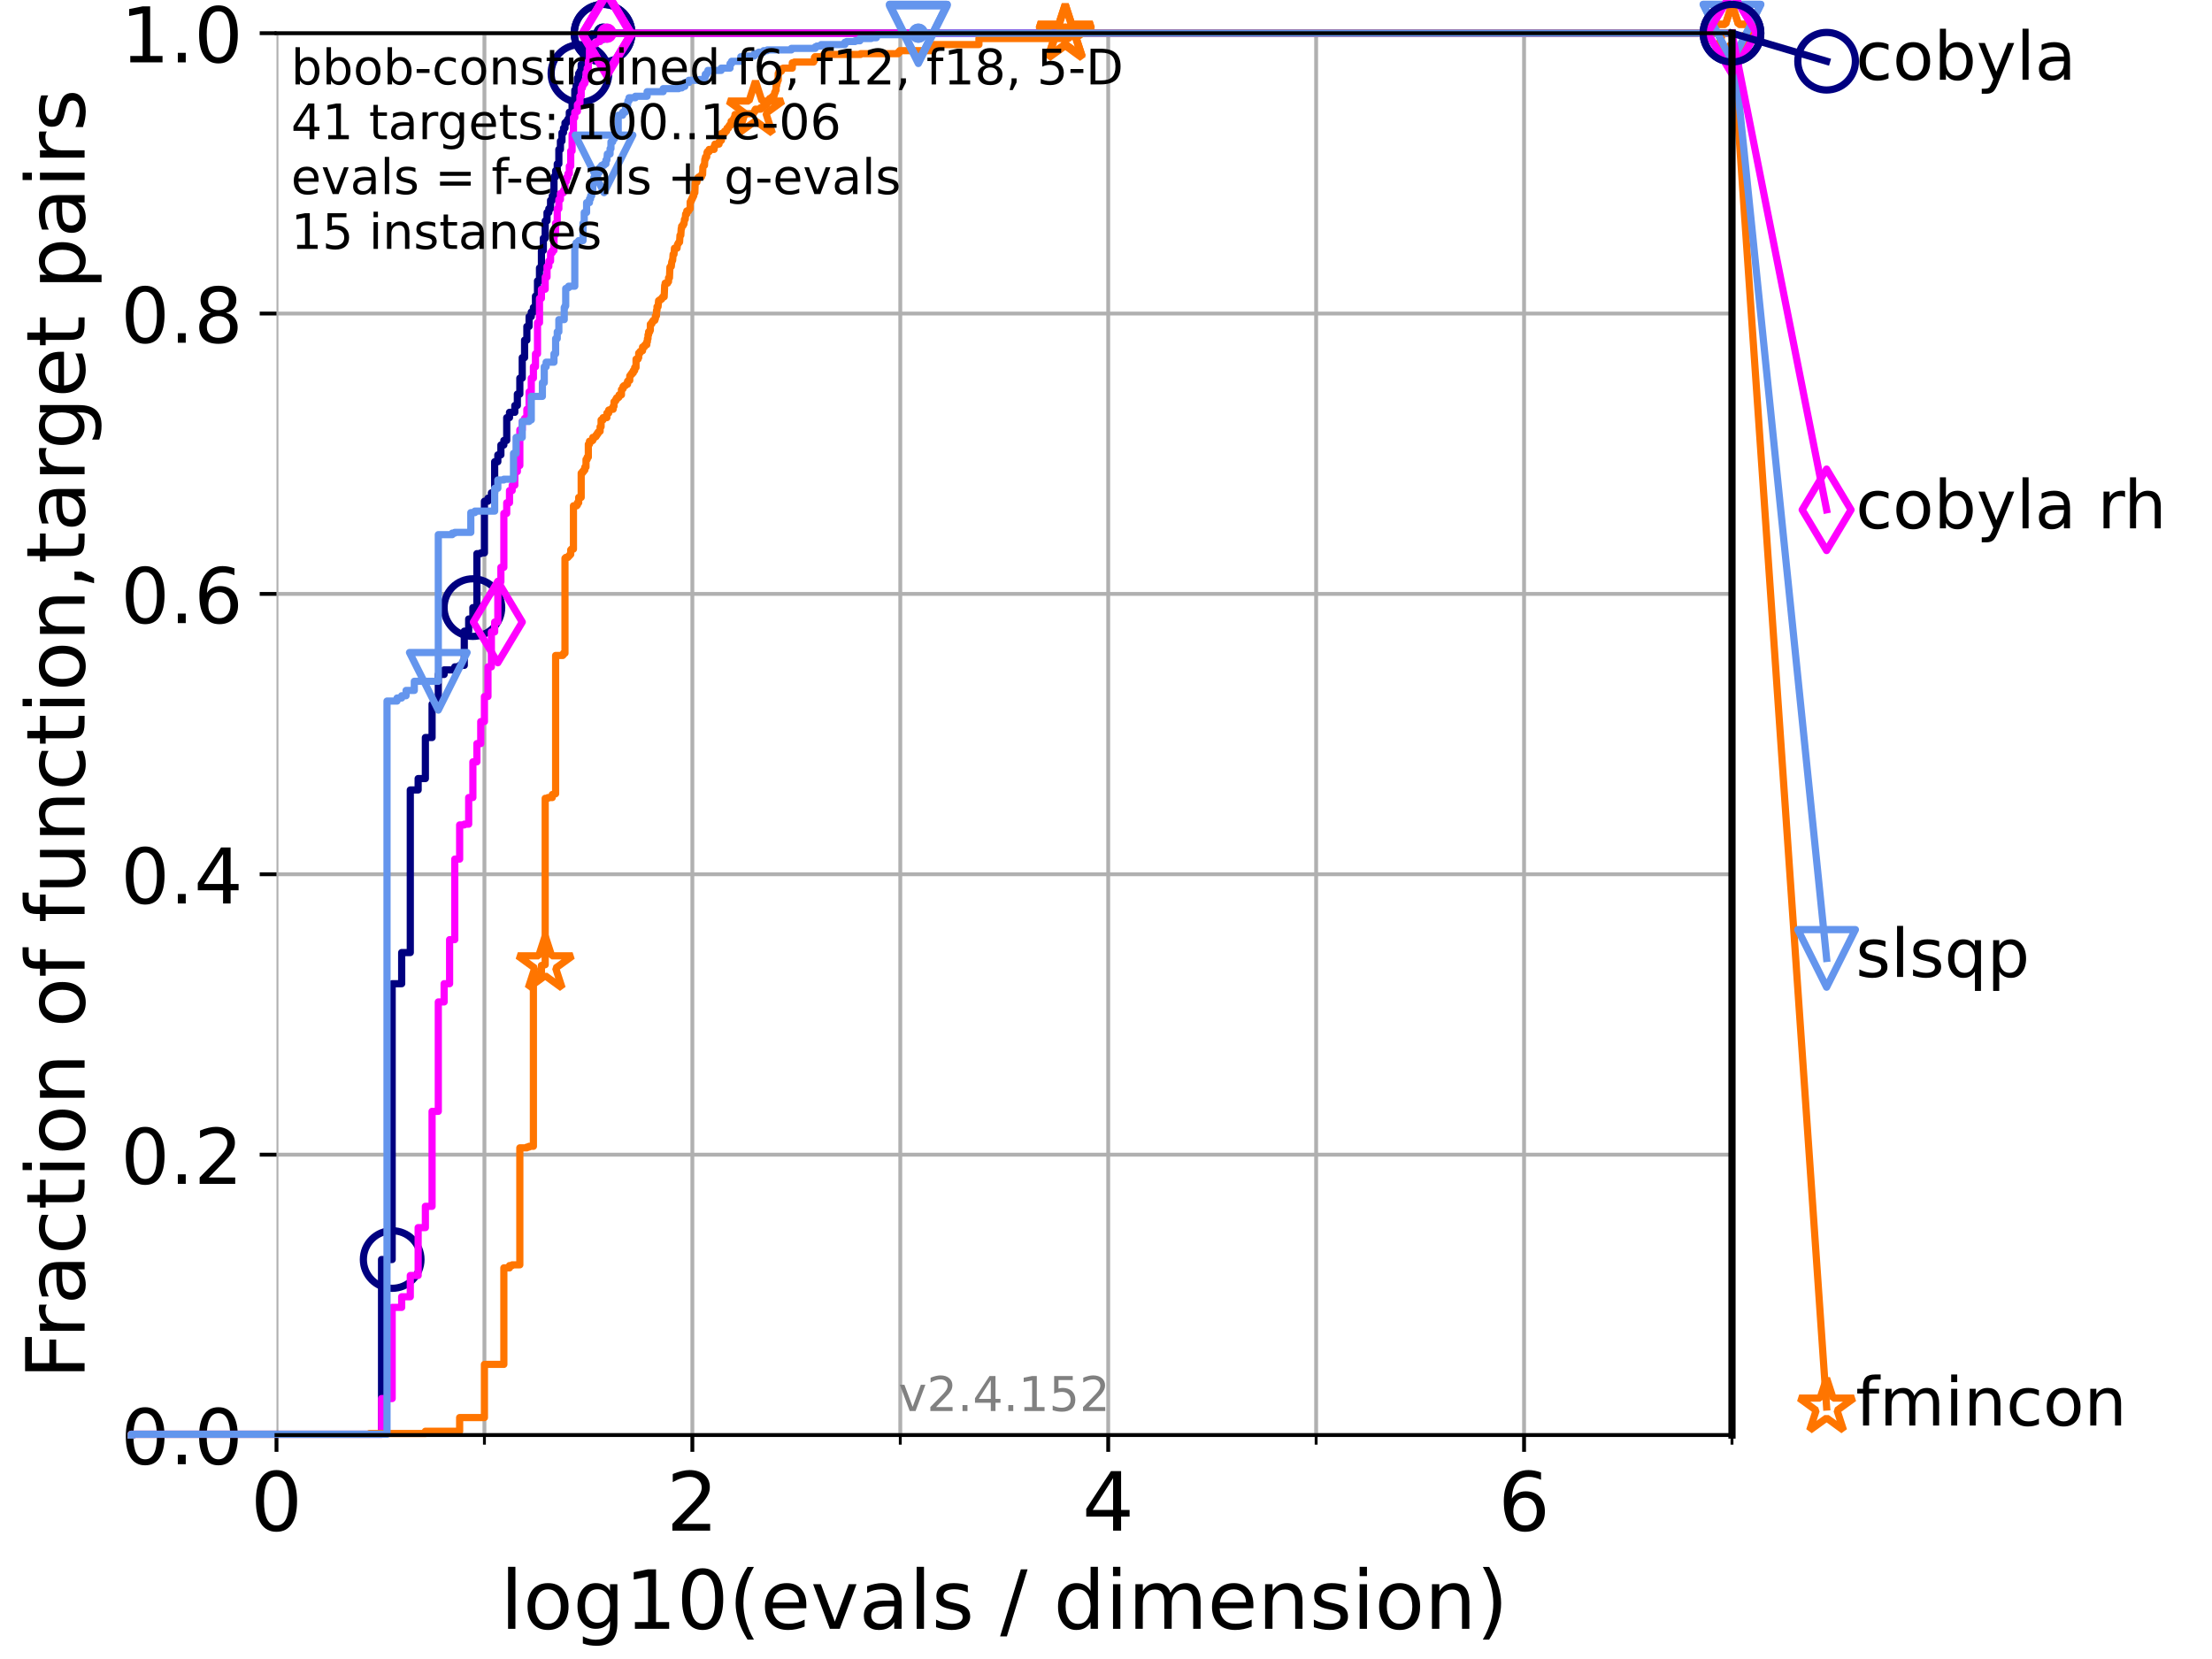 <?xml version="1.0" encoding="utf-8" standalone="no"?>
<!DOCTYPE svg PUBLIC "-//W3C//DTD SVG 1.1//EN"
  "http://www.w3.org/Graphics/SVG/1.1/DTD/svg11.dtd">
<!-- Created with matplotlib (https://matplotlib.org/) -->
<svg height="345.6pt" version="1.1" viewBox="0 0 460.8 345.6" width="460.8pt" xmlns="http://www.w3.org/2000/svg" xmlns:xlink="http://www.w3.org/1999/xlink">
 <defs>
  <style type="text/css">*{stroke-linecap:butt;stroke-linejoin:round;}</style>
 </defs>
 <g id="figure_1">
  <g id="patch_1">
   <path d="M 0 345.6 
L 460.8 345.6 
L 460.8 0 
L 0 0 
z
" style="fill:#ffffff;"/>
  </g>
  <g id="axes_1">
   <g id="patch_2">
    <path d="M 57.6 298.944 
L 360.806 298.944 
L 360.806 6.912 
L 57.6 6.912 
z
" style="fill:#ffffff;"/>
   </g>
   <g id="matplotlib.axis_1">
    <g id="xtick_1">
     <g id="line2d_1">
      <path clip-path="url(#pc143a6a839)" d="M 57.6 298.944 
L 57.6 6.912 
" style="fill:none;stroke:#b0b0b0;stroke-linecap:square;stroke-width:0.8;"/>
     </g>
     <g id="line2d_2">
      <defs>
       <path d="M 0 0 
L 0 3.5 
" id="m19e0027017" style="stroke:#000000;stroke-width:0.8;"/>
      </defs>
      <g>
       <use style="stroke:#000000;stroke-width:0.8;" x="57.6" xlink:href="#m19e0027017" y="298.944"/>
      </g>
     </g>
     <g id="text_1">
      <!-- 0 -->
      <g transform="translate(52.192 318.861)scale(0.17 -0.17)">
       <defs>
        <path d="M 31.781 66.406 
Q 24.172 66.406 20.328 58.906 
Q 16.5 51.422 16.5 36.375 
Q 16.5 21.391 20.328 13.891 
Q 24.172 6.391 31.781 6.391 
Q 39.453 6.391 43.281 13.891 
Q 47.125 21.391 47.125 36.375 
Q 47.125 51.422 43.281 58.906 
Q 39.453 66.406 31.781 66.406 
z
M 31.781 74.219 
Q 44.047 74.219 50.516 64.516 
Q 56.984 54.828 56.984 36.375 
Q 56.984 17.969 50.516 8.266 
Q 44.047 -1.422 31.781 -1.422 
Q 19.531 -1.422 13.062 8.266 
Q 6.594 17.969 6.594 36.375 
Q 6.594 54.828 13.062 64.516 
Q 19.531 74.219 31.781 74.219 
z
" id="DejaVuSans-48"/>
       </defs>
       <use xlink:href="#DejaVuSans-48"/>
      </g>
     </g>
    </g>
    <g id="xtick_2">
     <g id="line2d_3">
      <path clip-path="url(#pc143a6a839)" d="M 144.23 298.944 
L 144.23 6.912 
" style="fill:none;stroke:#b0b0b0;stroke-linecap:square;stroke-width:0.8;"/>
     </g>
     <g id="line2d_4">
      <g>
       <use style="stroke:#000000;stroke-width:0.8;" x="144.23" xlink:href="#m19e0027017" y="298.944"/>
      </g>
     </g>
     <g id="text_2">
      <!-- 2 -->
      <g transform="translate(138.822 318.861)scale(0.17 -0.17)">
       <defs>
        <path d="M 19.188 8.297 
L 53.609 8.297 
L 53.609 0 
L 7.328 0 
L 7.328 8.297 
Q 12.938 14.109 22.625 23.891 
Q 32.328 33.688 34.812 36.531 
Q 39.547 41.844 41.422 45.531 
Q 43.312 49.219 43.312 52.781 
Q 43.312 58.594 39.234 62.25 
Q 35.156 65.922 28.609 65.922 
Q 23.969 65.922 18.812 64.312 
Q 13.672 62.703 7.812 59.422 
L 7.812 69.391 
Q 13.766 71.781 18.938 73 
Q 24.125 74.219 28.422 74.219 
Q 39.75 74.219 46.484 68.547 
Q 53.219 62.891 53.219 53.422 
Q 53.219 48.922 51.531 44.891 
Q 49.859 40.875 45.406 35.406 
Q 44.188 33.984 37.641 27.219 
Q 31.109 20.453 19.188 8.297 
z
" id="DejaVuSans-50"/>
       </defs>
       <use xlink:href="#DejaVuSans-50"/>
      </g>
     </g>
    </g>
    <g id="xtick_3">
     <g id="line2d_5">
      <path clip-path="url(#pc143a6a839)" d="M 230.861 298.944 
L 230.861 6.912 
" style="fill:none;stroke:#b0b0b0;stroke-linecap:square;stroke-width:0.8;"/>
     </g>
     <g id="line2d_6">
      <g>
       <use style="stroke:#000000;stroke-width:0.8;" x="230.861" xlink:href="#m19e0027017" y="298.944"/>
      </g>
     </g>
     <g id="text_3">
      <!-- 4 -->
      <g transform="translate(225.453 318.861)scale(0.17 -0.17)">
       <defs>
        <path d="M 37.797 64.312 
L 12.891 25.391 
L 37.797 25.391 
z
M 35.203 72.906 
L 47.609 72.906 
L 47.609 25.391 
L 58.016 25.391 
L 58.016 17.188 
L 47.609 17.188 
L 47.609 0 
L 37.797 0 
L 37.797 17.188 
L 4.891 17.188 
L 4.891 26.703 
z
" id="DejaVuSans-52"/>
       </defs>
       <use xlink:href="#DejaVuSans-52"/>
      </g>
     </g>
    </g>
    <g id="xtick_4">
     <g id="line2d_7">
      <path clip-path="url(#pc143a6a839)" d="M 317.491 298.944 
L 317.491 6.912 
" style="fill:none;stroke:#b0b0b0;stroke-linecap:square;stroke-width:0.8;"/>
     </g>
     <g id="line2d_8">
      <g>
       <use style="stroke:#000000;stroke-width:0.8;" x="317.491" xlink:href="#m19e0027017" y="298.944"/>
      </g>
     </g>
     <g id="text_4">
      <!-- 6 -->
      <g transform="translate(312.083 318.861)scale(0.17 -0.17)">
       <defs>
        <path d="M 33.016 40.375 
Q 26.375 40.375 22.484 35.828 
Q 18.609 31.297 18.609 23.391 
Q 18.609 15.531 22.484 10.953 
Q 26.375 6.391 33.016 6.391 
Q 39.656 6.391 43.531 10.953 
Q 47.406 15.531 47.406 23.391 
Q 47.406 31.297 43.531 35.828 
Q 39.656 40.375 33.016 40.375 
z
M 52.594 71.297 
L 52.594 62.312 
Q 48.875 64.062 45.094 64.984 
Q 41.312 65.922 37.594 65.922 
Q 27.828 65.922 22.672 59.328 
Q 17.531 52.734 16.797 39.406 
Q 19.672 43.656 24.016 45.922 
Q 28.375 48.188 33.594 48.188 
Q 44.578 48.188 50.953 41.516 
Q 57.328 34.859 57.328 23.391 
Q 57.328 12.156 50.688 5.359 
Q 44.047 -1.422 33.016 -1.422 
Q 20.359 -1.422 13.672 8.266 
Q 6.984 17.969 6.984 36.375 
Q 6.984 53.656 15.188 63.938 
Q 23.391 74.219 37.203 74.219 
Q 40.922 74.219 44.703 73.484 
Q 48.484 72.75 52.594 71.297 
z
" id="DejaVuSans-54"/>
       </defs>
       <use xlink:href="#DejaVuSans-54"/>
      </g>
     </g>
    </g>
    <g id="xtick_5">
     <g id="line2d_9">
      <path clip-path="url(#pc143a6a839)" d="M 100.915 298.944 
L 100.915 6.912 
" style="fill:none;stroke:#b0b0b0;stroke-linecap:square;stroke-width:0.8;"/>
     </g>
     <g id="line2d_10">
      <defs>
       <path d="M 0 0 
L 0 2 
" id="m17fe28e1c8" style="stroke:#000000;stroke-width:0.6;"/>
      </defs>
      <g>
       <use style="stroke:#000000;stroke-width:0.6;" x="100.915" xlink:href="#m17fe28e1c8" y="298.944"/>
      </g>
     </g>
    </g>
    <g id="xtick_6">
     <g id="line2d_11">
      <path clip-path="url(#pc143a6a839)" d="M 187.546 298.944 
L 187.546 6.912 
" style="fill:none;stroke:#b0b0b0;stroke-linecap:square;stroke-width:0.8;"/>
     </g>
     <g id="line2d_12">
      <g>
       <use style="stroke:#000000;stroke-width:0.6;" x="187.546" xlink:href="#m17fe28e1c8" y="298.944"/>
      </g>
     </g>
    </g>
    <g id="xtick_7">
     <g id="line2d_13">
      <path clip-path="url(#pc143a6a839)" d="M 274.176 298.944 
L 274.176 6.912 
" style="fill:none;stroke:#b0b0b0;stroke-linecap:square;stroke-width:0.8;"/>
     </g>
     <g id="line2d_14">
      <g>
       <use style="stroke:#000000;stroke-width:0.6;" x="274.176" xlink:href="#m17fe28e1c8" y="298.944"/>
      </g>
     </g>
    </g>
    <g id="xtick_8">
     <g id="line2d_15">
      <path clip-path="url(#pc143a6a839)" d="M 360.806 298.944 
L 360.806 6.912 
" style="fill:none;stroke:#b0b0b0;stroke-linecap:square;stroke-width:0.8;"/>
     </g>
     <g id="line2d_16">
      <g>
       <use style="stroke:#000000;stroke-width:0.6;" x="360.806" xlink:href="#m17fe28e1c8" y="298.944"/>
      </g>
     </g>
    </g>
    <g id="text_5">
     <!-- log10(evals / dimension) -->
     <g transform="translate(104.239 339.314)scale(0.17 -0.17)">
      <defs>
       <path d="M 9.422 75.984 
L 18.406 75.984 
L 18.406 0 
L 9.422 0 
z
" id="DejaVuSans-108"/>
       <path d="M 30.609 48.391 
Q 23.391 48.391 19.188 42.75 
Q 14.984 37.109 14.984 27.297 
Q 14.984 17.484 19.156 11.844 
Q 23.344 6.203 30.609 6.203 
Q 37.797 6.203 41.984 11.859 
Q 46.188 17.531 46.188 27.297 
Q 46.188 37.016 41.984 42.703 
Q 37.797 48.391 30.609 48.391 
z
M 30.609 56 
Q 42.328 56 49.016 48.375 
Q 55.719 40.766 55.719 27.297 
Q 55.719 13.875 49.016 6.219 
Q 42.328 -1.422 30.609 -1.422 
Q 18.844 -1.422 12.172 6.219 
Q 5.516 13.875 5.516 27.297 
Q 5.516 40.766 12.172 48.375 
Q 18.844 56 30.609 56 
z
" id="DejaVuSans-111"/>
       <path d="M 45.406 27.984 
Q 45.406 37.75 41.375 43.109 
Q 37.359 48.484 30.078 48.484 
Q 22.859 48.484 18.828 43.109 
Q 14.797 37.75 14.797 27.984 
Q 14.797 18.266 18.828 12.891 
Q 22.859 7.516 30.078 7.516 
Q 37.359 7.516 41.375 12.891 
Q 45.406 18.266 45.406 27.984 
z
M 54.391 6.781 
Q 54.391 -7.172 48.188 -13.984 
Q 42 -20.797 29.203 -20.797 
Q 24.469 -20.797 20.266 -20.094 
Q 16.062 -19.391 12.109 -17.922 
L 12.109 -9.188 
Q 16.062 -11.328 19.922 -12.344 
Q 23.781 -13.375 27.781 -13.375 
Q 36.625 -13.375 41.016 -8.766 
Q 45.406 -4.156 45.406 5.172 
L 45.406 9.625 
Q 42.625 4.781 38.281 2.391 
Q 33.938 0 27.875 0 
Q 17.828 0 11.672 7.656 
Q 5.516 15.328 5.516 27.984 
Q 5.516 40.672 11.672 48.328 
Q 17.828 56 27.875 56 
Q 33.938 56 38.281 53.609 
Q 42.625 51.219 45.406 46.391 
L 45.406 54.688 
L 54.391 54.688 
z
" id="DejaVuSans-103"/>
       <path d="M 12.406 8.297 
L 28.516 8.297 
L 28.516 63.922 
L 10.984 60.406 
L 10.984 69.391 
L 28.422 72.906 
L 38.281 72.906 
L 38.281 8.297 
L 54.391 8.297 
L 54.391 0 
L 12.406 0 
z
" id="DejaVuSans-49"/>
       <path d="M 31 75.875 
Q 24.469 64.656 21.281 53.656 
Q 18.109 42.672 18.109 31.391 
Q 18.109 20.125 21.312 9.062 
Q 24.516 -2 31 -13.188 
L 23.188 -13.188 
Q 15.875 -1.703 12.234 9.375 
Q 8.594 20.453 8.594 31.391 
Q 8.594 42.281 12.203 53.312 
Q 15.828 64.359 23.188 75.875 
z
" id="DejaVuSans-40"/>
       <path d="M 56.203 29.594 
L 56.203 25.203 
L 14.891 25.203 
Q 15.484 15.922 20.484 11.062 
Q 25.484 6.203 34.422 6.203 
Q 39.594 6.203 44.453 7.469 
Q 49.312 8.734 54.109 11.281 
L 54.109 2.781 
Q 49.266 0.734 44.188 -0.344 
Q 39.109 -1.422 33.891 -1.422 
Q 20.797 -1.422 13.156 6.188 
Q 5.516 13.812 5.516 26.812 
Q 5.516 40.234 12.766 48.109 
Q 20.016 56 32.328 56 
Q 43.359 56 49.781 48.891 
Q 56.203 41.797 56.203 29.594 
z
M 47.219 32.234 
Q 47.125 39.594 43.094 43.984 
Q 39.062 48.391 32.422 48.391 
Q 24.906 48.391 20.391 44.141 
Q 15.875 39.891 15.188 32.172 
z
" id="DejaVuSans-101"/>
       <path d="M 2.984 54.688 
L 12.5 54.688 
L 29.594 8.797 
L 46.688 54.688 
L 56.203 54.688 
L 35.688 0 
L 23.484 0 
z
" id="DejaVuSans-118"/>
       <path d="M 34.281 27.484 
Q 23.391 27.484 19.188 25 
Q 14.984 22.516 14.984 16.5 
Q 14.984 11.719 18.141 8.906 
Q 21.297 6.109 26.703 6.109 
Q 34.188 6.109 38.703 11.406 
Q 43.219 16.703 43.219 25.484 
L 43.219 27.484 
z
M 52.203 31.203 
L 52.203 0 
L 43.219 0 
L 43.219 8.297 
Q 40.141 3.328 35.547 0.953 
Q 30.953 -1.422 24.312 -1.422 
Q 15.922 -1.422 10.953 3.297 
Q 6 8.016 6 15.922 
Q 6 25.141 12.172 29.828 
Q 18.359 34.516 30.609 34.516 
L 43.219 34.516 
L 43.219 35.406 
Q 43.219 41.609 39.141 45 
Q 35.062 48.391 27.688 48.391 
Q 23 48.391 18.547 47.266 
Q 14.109 46.141 10.016 43.891 
L 10.016 52.203 
Q 14.938 54.109 19.578 55.047 
Q 24.219 56 28.609 56 
Q 40.484 56 46.344 49.844 
Q 52.203 43.703 52.203 31.203 
z
" id="DejaVuSans-97"/>
       <path d="M 44.281 53.078 
L 44.281 44.578 
Q 40.484 46.531 36.375 47.5 
Q 32.281 48.484 27.875 48.484 
Q 21.188 48.484 17.844 46.438 
Q 14.5 44.391 14.5 40.281 
Q 14.5 37.156 16.891 35.375 
Q 19.281 33.594 26.516 31.984 
L 29.594 31.297 
Q 39.156 29.25 43.188 25.516 
Q 47.219 21.781 47.219 15.094 
Q 47.219 7.469 41.188 3.016 
Q 35.156 -1.422 24.609 -1.422 
Q 20.219 -1.422 15.453 -0.562 
Q 10.688 0.297 5.422 2 
L 5.422 11.281 
Q 10.406 8.688 15.234 7.391 
Q 20.062 6.109 24.812 6.109 
Q 31.156 6.109 34.562 8.281 
Q 37.984 10.453 37.984 14.406 
Q 37.984 18.062 35.516 20.016 
Q 33.062 21.969 24.703 23.781 
L 21.578 24.516 
Q 13.234 26.266 9.516 29.906 
Q 5.812 33.547 5.812 39.891 
Q 5.812 47.609 11.281 51.797 
Q 16.75 56 26.812 56 
Q 31.781 56 36.172 55.266 
Q 40.578 54.547 44.281 53.078 
z
" id="DejaVuSans-115"/>
       <path id="DejaVuSans-32"/>
       <path d="M 25.391 72.906 
L 33.688 72.906 
L 8.297 -9.281 
L 0 -9.281 
z
" id="DejaVuSans-47"/>
       <path d="M 45.406 46.391 
L 45.406 75.984 
L 54.391 75.984 
L 54.391 0 
L 45.406 0 
L 45.406 8.203 
Q 42.578 3.328 38.25 0.953 
Q 33.938 -1.422 27.875 -1.422 
Q 17.969 -1.422 11.734 6.484 
Q 5.516 14.406 5.516 27.297 
Q 5.516 40.188 11.734 48.094 
Q 17.969 56 27.875 56 
Q 33.938 56 38.25 53.625 
Q 42.578 51.266 45.406 46.391 
z
M 14.797 27.297 
Q 14.797 17.391 18.875 11.75 
Q 22.953 6.109 30.078 6.109 
Q 37.203 6.109 41.297 11.75 
Q 45.406 17.391 45.406 27.297 
Q 45.406 37.203 41.297 42.844 
Q 37.203 48.484 30.078 48.484 
Q 22.953 48.484 18.875 42.844 
Q 14.797 37.203 14.797 27.297 
z
" id="DejaVuSans-100"/>
       <path d="M 9.422 54.688 
L 18.406 54.688 
L 18.406 0 
L 9.422 0 
z
M 9.422 75.984 
L 18.406 75.984 
L 18.406 64.594 
L 9.422 64.594 
z
" id="DejaVuSans-105"/>
       <path d="M 52 44.188 
Q 55.375 50.25 60.062 53.125 
Q 64.75 56 71.094 56 
Q 79.641 56 84.281 50.016 
Q 88.922 44.047 88.922 33.016 
L 88.922 0 
L 79.891 0 
L 79.891 32.719 
Q 79.891 40.578 77.094 44.375 
Q 74.312 48.188 68.609 48.188 
Q 61.625 48.188 57.562 43.547 
Q 53.516 38.922 53.516 30.906 
L 53.516 0 
L 44.484 0 
L 44.484 32.719 
Q 44.484 40.625 41.703 44.406 
Q 38.922 48.188 33.109 48.188 
Q 26.219 48.188 22.156 43.531 
Q 18.109 38.875 18.109 30.906 
L 18.109 0 
L 9.078 0 
L 9.078 54.688 
L 18.109 54.688 
L 18.109 46.188 
Q 21.188 51.219 25.484 53.609 
Q 29.781 56 35.688 56 
Q 41.656 56 45.828 52.969 
Q 50 49.953 52 44.188 
z
" id="DejaVuSans-109"/>
       <path d="M 54.891 33.016 
L 54.891 0 
L 45.906 0 
L 45.906 32.719 
Q 45.906 40.484 42.875 44.328 
Q 39.844 48.188 33.797 48.188 
Q 26.516 48.188 22.312 43.547 
Q 18.109 38.922 18.109 30.906 
L 18.109 0 
L 9.078 0 
L 9.078 54.688 
L 18.109 54.688 
L 18.109 46.188 
Q 21.344 51.125 25.703 53.562 
Q 30.078 56 35.797 56 
Q 45.219 56 50.047 50.172 
Q 54.891 44.344 54.891 33.016 
z
" id="DejaVuSans-110"/>
       <path d="M 8.016 75.875 
L 15.828 75.875 
Q 23.141 64.359 26.781 53.312 
Q 30.422 42.281 30.422 31.391 
Q 30.422 20.453 26.781 9.375 
Q 23.141 -1.703 15.828 -13.188 
L 8.016 -13.188 
Q 14.5 -2 17.703 9.062 
Q 20.906 20.125 20.906 31.391 
Q 20.906 42.672 17.703 53.656 
Q 14.5 64.656 8.016 75.875 
z
" id="DejaVuSans-41"/>
      </defs>
      <use xlink:href="#DejaVuSans-108"/>
      <use x="27.783" xlink:href="#DejaVuSans-111"/>
      <use x="88.965" xlink:href="#DejaVuSans-103"/>
      <use x="152.441" xlink:href="#DejaVuSans-49"/>
      <use x="216.064" xlink:href="#DejaVuSans-48"/>
      <use x="279.688" xlink:href="#DejaVuSans-40"/>
      <use x="318.701" xlink:href="#DejaVuSans-101"/>
      <use x="380.225" xlink:href="#DejaVuSans-118"/>
      <use x="439.404" xlink:href="#DejaVuSans-97"/>
      <use x="500.684" xlink:href="#DejaVuSans-108"/>
      <use x="528.467" xlink:href="#DejaVuSans-115"/>
      <use x="580.566" xlink:href="#DejaVuSans-32"/>
      <use x="612.354" xlink:href="#DejaVuSans-47"/>
      <use x="646.045" xlink:href="#DejaVuSans-32"/>
      <use x="677.832" xlink:href="#DejaVuSans-100"/>
      <use x="741.309" xlink:href="#DejaVuSans-105"/>
      <use x="769.092" xlink:href="#DejaVuSans-109"/>
      <use x="866.504" xlink:href="#DejaVuSans-101"/>
      <use x="928.027" xlink:href="#DejaVuSans-110"/>
      <use x="991.406" xlink:href="#DejaVuSans-115"/>
      <use x="1043.506" xlink:href="#DejaVuSans-105"/>
      <use x="1071.289" xlink:href="#DejaVuSans-111"/>
      <use x="1132.471" xlink:href="#DejaVuSans-110"/>
      <use x="1195.85" xlink:href="#DejaVuSans-41"/>
     </g>
    </g>
   </g>
   <g id="matplotlib.axis_2">
    <g id="ytick_1">
     <g id="line2d_17">
      <path clip-path="url(#pc143a6a839)" d="M 57.6 298.944 
L 360.806 298.944 
" style="fill:none;stroke:#b0b0b0;stroke-linecap:square;stroke-width:0.8;"/>
     </g>
     <g id="line2d_18">
      <defs>
       <path d="M 0 0 
L -3.5 0 
" id="m299edd1ad1" style="stroke:#000000;stroke-width:0.8;"/>
      </defs>
      <g>
       <use style="stroke:#000000;stroke-width:0.8;" x="57.6" xlink:href="#m299edd1ad1" y="298.944"/>
      </g>
     </g>
     <g id="text_6">
      <!-- 0.0 -->
      <g transform="translate(25.155 305.023)scale(0.16 -0.16)">
       <defs>
        <path d="M 10.688 12.406 
L 21 12.406 
L 21 0 
L 10.688 0 
z
" id="DejaVuSans-46"/>
       </defs>
       <use xlink:href="#DejaVuSans-48"/>
       <use x="63.623" xlink:href="#DejaVuSans-46"/>
       <use x="95.41" xlink:href="#DejaVuSans-48"/>
      </g>
     </g>
    </g>
    <g id="ytick_2">
     <g id="line2d_19">
      <path clip-path="url(#pc143a6a839)" d="M 57.6 240.538 
L 360.806 240.538 
" style="fill:none;stroke:#b0b0b0;stroke-linecap:square;stroke-width:0.8;"/>
     </g>
     <g id="line2d_20">
      <g>
       <use style="stroke:#000000;stroke-width:0.8;" x="57.6" xlink:href="#m299edd1ad1" y="240.538"/>
      </g>
     </g>
     <g id="text_7">
      <!-- 0.2 -->
      <g transform="translate(25.155 246.616)scale(0.16 -0.16)">
       <use xlink:href="#DejaVuSans-48"/>
       <use x="63.623" xlink:href="#DejaVuSans-46"/>
       <use x="95.41" xlink:href="#DejaVuSans-50"/>
      </g>
     </g>
    </g>
    <g id="ytick_3">
     <g id="line2d_21">
      <path clip-path="url(#pc143a6a839)" d="M 57.6 182.131 
L 360.806 182.131 
" style="fill:none;stroke:#b0b0b0;stroke-linecap:square;stroke-width:0.8;"/>
     </g>
     <g id="line2d_22">
      <g>
       <use style="stroke:#000000;stroke-width:0.8;" x="57.6" xlink:href="#m299edd1ad1" y="182.131"/>
      </g>
     </g>
     <g id="text_8">
      <!-- 0.4 -->
      <g transform="translate(25.155 188.21)scale(0.16 -0.16)">
       <use xlink:href="#DejaVuSans-48"/>
       <use x="63.623" xlink:href="#DejaVuSans-46"/>
       <use x="95.41" xlink:href="#DejaVuSans-52"/>
      </g>
     </g>
    </g>
    <g id="ytick_4">
     <g id="line2d_23">
      <path clip-path="url(#pc143a6a839)" d="M 57.6 123.725 
L 360.806 123.725 
" style="fill:none;stroke:#b0b0b0;stroke-linecap:square;stroke-width:0.8;"/>
     </g>
     <g id="line2d_24">
      <g>
       <use style="stroke:#000000;stroke-width:0.8;" x="57.6" xlink:href="#m299edd1ad1" y="123.725"/>
      </g>
     </g>
     <g id="text_9">
      <!-- 0.6 -->
      <g transform="translate(25.155 129.804)scale(0.16 -0.16)">
       <use xlink:href="#DejaVuSans-48"/>
       <use x="63.623" xlink:href="#DejaVuSans-46"/>
       <use x="95.41" xlink:href="#DejaVuSans-54"/>
      </g>
     </g>
    </g>
    <g id="ytick_5">
     <g id="line2d_25">
      <path clip-path="url(#pc143a6a839)" d="M 57.6 65.318 
L 360.806 65.318 
" style="fill:none;stroke:#b0b0b0;stroke-linecap:square;stroke-width:0.8;"/>
     </g>
     <g id="line2d_26">
      <g>
       <use style="stroke:#000000;stroke-width:0.8;" x="57.6" xlink:href="#m299edd1ad1" y="65.318"/>
      </g>
     </g>
     <g id="text_10">
      <!-- 0.8 -->
      <g transform="translate(25.155 71.397)scale(0.16 -0.16)">
       <defs>
        <path d="M 31.781 34.625 
Q 24.75 34.625 20.719 30.859 
Q 16.703 27.094 16.703 20.516 
Q 16.703 13.922 20.719 10.156 
Q 24.75 6.391 31.781 6.391 
Q 38.812 6.391 42.859 10.172 
Q 46.922 13.969 46.922 20.516 
Q 46.922 27.094 42.891 30.859 
Q 38.875 34.625 31.781 34.625 
z
M 21.922 38.812 
Q 15.578 40.375 12.031 44.719 
Q 8.5 49.078 8.5 55.328 
Q 8.5 64.062 14.719 69.141 
Q 20.953 74.219 31.781 74.219 
Q 42.672 74.219 48.875 69.141 
Q 55.078 64.062 55.078 55.328 
Q 55.078 49.078 51.531 44.719 
Q 48 40.375 41.703 38.812 
Q 48.828 37.156 52.797 32.312 
Q 56.781 27.484 56.781 20.516 
Q 56.781 9.906 50.312 4.234 
Q 43.844 -1.422 31.781 -1.422 
Q 19.734 -1.422 13.25 4.234 
Q 6.781 9.906 6.781 20.516 
Q 6.781 27.484 10.781 32.312 
Q 14.797 37.156 21.922 38.812 
z
M 18.312 54.391 
Q 18.312 48.734 21.844 45.562 
Q 25.391 42.391 31.781 42.391 
Q 38.141 42.391 41.719 45.562 
Q 45.312 48.734 45.312 54.391 
Q 45.312 60.062 41.719 63.234 
Q 38.141 66.406 31.781 66.406 
Q 25.391 66.406 21.844 63.234 
Q 18.312 60.062 18.312 54.391 
z
" id="DejaVuSans-56"/>
       </defs>
       <use xlink:href="#DejaVuSans-48"/>
       <use x="63.623" xlink:href="#DejaVuSans-46"/>
       <use x="95.41" xlink:href="#DejaVuSans-56"/>
      </g>
     </g>
    </g>
    <g id="ytick_6">
     <g id="line2d_27">
      <path clip-path="url(#pc143a6a839)" d="M 57.6 6.912 
L 360.806 6.912 
" style="fill:none;stroke:#b0b0b0;stroke-linecap:square;stroke-width:0.8;"/>
     </g>
     <g id="line2d_28">
      <g>
       <use style="stroke:#000000;stroke-width:0.8;" x="57.6" xlink:href="#m299edd1ad1" y="6.912"/>
      </g>
     </g>
     <g id="text_11">
      <!-- 1.0 -->
      <g transform="translate(25.155 12.991)scale(0.16 -0.16)">
       <use xlink:href="#DejaVuSans-49"/>
       <use x="63.623" xlink:href="#DejaVuSans-46"/>
       <use x="95.41" xlink:href="#DejaVuSans-48"/>
      </g>
     </g>
    </g>
    <g id="text_12">
     <!-- Fraction of function,target pairs -->
     <g transform="translate(17.62 287.313)rotate(-90)scale(0.17 -0.17)">
      <defs>
       <path d="M 9.812 72.906 
L 51.703 72.906 
L 51.703 64.594 
L 19.672 64.594 
L 19.672 43.109 
L 48.578 43.109 
L 48.578 34.812 
L 19.672 34.812 
L 19.672 0 
L 9.812 0 
z
" id="DejaVuSans-70"/>
       <path d="M 41.109 46.297 
Q 39.594 47.172 37.812 47.578 
Q 36.031 48 33.891 48 
Q 26.266 48 22.188 43.047 
Q 18.109 38.094 18.109 28.812 
L 18.109 0 
L 9.078 0 
L 9.078 54.688 
L 18.109 54.688 
L 18.109 46.188 
Q 20.953 51.172 25.484 53.578 
Q 30.031 56 36.531 56 
Q 37.453 56 38.578 55.875 
Q 39.703 55.766 41.062 55.516 
z
" id="DejaVuSans-114"/>
       <path d="M 48.781 52.594 
L 48.781 44.188 
Q 44.969 46.297 41.141 47.344 
Q 37.312 48.391 33.406 48.391 
Q 24.656 48.391 19.812 42.844 
Q 14.984 37.312 14.984 27.297 
Q 14.984 17.281 19.812 11.734 
Q 24.656 6.203 33.406 6.203 
Q 37.312 6.203 41.141 7.25 
Q 44.969 8.297 48.781 10.406 
L 48.781 2.094 
Q 45.016 0.344 40.984 -0.531 
Q 36.969 -1.422 32.422 -1.422 
Q 20.062 -1.422 12.781 6.344 
Q 5.516 14.109 5.516 27.297 
Q 5.516 40.672 12.859 48.328 
Q 20.219 56 33.016 56 
Q 37.156 56 41.109 55.141 
Q 45.062 54.297 48.781 52.594 
z
" id="DejaVuSans-99"/>
       <path d="M 18.312 70.219 
L 18.312 54.688 
L 36.812 54.688 
L 36.812 47.703 
L 18.312 47.703 
L 18.312 18.016 
Q 18.312 11.328 20.141 9.422 
Q 21.969 7.516 27.594 7.516 
L 36.812 7.516 
L 36.812 0 
L 27.594 0 
Q 17.188 0 13.234 3.875 
Q 9.281 7.766 9.281 18.016 
L 9.281 47.703 
L 2.688 47.703 
L 2.688 54.688 
L 9.281 54.688 
L 9.281 70.219 
z
" id="DejaVuSans-116"/>
       <path d="M 37.109 75.984 
L 37.109 68.5 
L 28.516 68.5 
Q 23.688 68.5 21.797 66.547 
Q 19.922 64.594 19.922 59.516 
L 19.922 54.688 
L 34.719 54.688 
L 34.719 47.703 
L 19.922 47.703 
L 19.922 0 
L 10.891 0 
L 10.891 47.703 
L 2.297 47.703 
L 2.297 54.688 
L 10.891 54.688 
L 10.891 58.5 
Q 10.891 67.625 15.141 71.797 
Q 19.391 75.984 28.609 75.984 
z
" id="DejaVuSans-102"/>
       <path d="M 8.5 21.578 
L 8.5 54.688 
L 17.484 54.688 
L 17.484 21.922 
Q 17.484 14.156 20.5 10.266 
Q 23.531 6.391 29.594 6.391 
Q 36.859 6.391 41.078 11.031 
Q 45.312 15.672 45.312 23.688 
L 45.312 54.688 
L 54.297 54.688 
L 54.297 0 
L 45.312 0 
L 45.312 8.406 
Q 42.047 3.422 37.719 1 
Q 33.406 -1.422 27.688 -1.422 
Q 18.266 -1.422 13.375 4.438 
Q 8.5 10.297 8.5 21.578 
z
M 31.109 56 
z
" id="DejaVuSans-117"/>
       <path d="M 11.719 12.406 
L 22.016 12.406 
L 22.016 4 
L 14.016 -11.625 
L 7.719 -11.625 
L 11.719 4 
z
" id="DejaVuSans-44"/>
       <path d="M 18.109 8.203 
L 18.109 -20.797 
L 9.078 -20.797 
L 9.078 54.688 
L 18.109 54.688 
L 18.109 46.391 
Q 20.953 51.266 25.266 53.625 
Q 29.594 56 35.594 56 
Q 45.562 56 51.781 48.094 
Q 58.016 40.188 58.016 27.297 
Q 58.016 14.406 51.781 6.484 
Q 45.562 -1.422 35.594 -1.422 
Q 29.594 -1.422 25.266 0.953 
Q 20.953 3.328 18.109 8.203 
z
M 48.688 27.297 
Q 48.688 37.203 44.609 42.844 
Q 40.531 48.484 33.406 48.484 
Q 26.266 48.484 22.188 42.844 
Q 18.109 37.203 18.109 27.297 
Q 18.109 17.391 22.188 11.75 
Q 26.266 6.109 33.406 6.109 
Q 40.531 6.109 44.609 11.75 
Q 48.688 17.391 48.688 27.297 
z
" id="DejaVuSans-112"/>
      </defs>
      <use xlink:href="#DejaVuSans-70"/>
      <use x="50.27" xlink:href="#DejaVuSans-114"/>
      <use x="91.383" xlink:href="#DejaVuSans-97"/>
      <use x="152.662" xlink:href="#DejaVuSans-99"/>
      <use x="207.643" xlink:href="#DejaVuSans-116"/>
      <use x="246.852" xlink:href="#DejaVuSans-105"/>
      <use x="274.635" xlink:href="#DejaVuSans-111"/>
      <use x="335.816" xlink:href="#DejaVuSans-110"/>
      <use x="399.195" xlink:href="#DejaVuSans-32"/>
      <use x="430.982" xlink:href="#DejaVuSans-111"/>
      <use x="492.164" xlink:href="#DejaVuSans-102"/>
      <use x="527.369" xlink:href="#DejaVuSans-32"/>
      <use x="559.156" xlink:href="#DejaVuSans-102"/>
      <use x="594.361" xlink:href="#DejaVuSans-117"/>
      <use x="657.74" xlink:href="#DejaVuSans-110"/>
      <use x="721.119" xlink:href="#DejaVuSans-99"/>
      <use x="776.1" xlink:href="#DejaVuSans-116"/>
      <use x="815.309" xlink:href="#DejaVuSans-105"/>
      <use x="843.092" xlink:href="#DejaVuSans-111"/>
      <use x="904.273" xlink:href="#DejaVuSans-110"/>
      <use x="967.652" xlink:href="#DejaVuSans-44"/>
      <use x="999.439" xlink:href="#DejaVuSans-116"/>
      <use x="1038.648" xlink:href="#DejaVuSans-97"/>
      <use x="1099.928" xlink:href="#DejaVuSans-114"/>
      <use x="1139.291" xlink:href="#DejaVuSans-103"/>
      <use x="1202.768" xlink:href="#DejaVuSans-101"/>
      <use x="1264.291" xlink:href="#DejaVuSans-116"/>
      <use x="1303.5" xlink:href="#DejaVuSans-32"/>
      <use x="1335.287" xlink:href="#DejaVuSans-112"/>
      <use x="1398.764" xlink:href="#DejaVuSans-97"/>
      <use x="1460.043" xlink:href="#DejaVuSans-105"/>
      <use x="1487.826" xlink:href="#DejaVuSans-114"/>
      <use x="1528.939" xlink:href="#DejaVuSans-115"/>
     </g>
    </g>
   </g>
   <g id="line2d_29">
    <defs>
     <path d="M 0 1.5 
C 0.398 1.5 0.779 1.342 1.061 1.061 
C 1.342 0.779 1.5 0.398 1.5 0 
C 1.5 -0.398 1.342 -0.779 1.061 -1.061 
C 0.779 -1.342 0.398 -1.5 0 -1.5 
C -0.398 -1.5 -0.779 -1.342 -1.061 -1.061 
C -1.342 -0.779 -1.5 -0.398 -1.5 0 
C -1.5 0.398 -1.342 0.779 -1.061 1.061 
C -0.779 1.342 -0.398 1.5 0 1.5 
z
" id="m5c552bae8a" style="stroke:#000080;"/>
    </defs>
    <g>
     <use style="fill:#000080;stroke:#000080;" x="125.628" xlink:href="#m5c552bae8a" y="6.912"/>
     <use style="fill:#000080;stroke:#000080;" x="125.628" xlink:href="#m5c552bae8a" y="6.912"/>
    </g>
   </g>
   <g id="line2d_30">
    <path d="M 27.324 298.944 
L 27.324 298.786 
L 79.481 298.786 
L 79.481 262.381 
L 81.696 262.381 
L 81.696 204.924 
L 83.678 204.924 
L 83.678 198.434 
L 85.471 198.434 
L 85.471 164.562 
L 87.108 164.562 
L 87.108 162.188 
L 88.614 162.188 
L 88.614 153.64 
L 90.008 153.64 
L 90.008 146.676 
L 91.306 146.676 
L 91.306 140.503 
L 92.52 140.503 
L 92.52 139.553 
L 94.736 139.553 
L 94.736 138.92 
L 95.753 138.92 
L 95.753 138.603 
L 96.718 138.603 
L 96.718 131.481 
L 97.635 131.481 
L 97.635 128.948 
L 98.51 128.948 
L 98.51 126.574 
L 99.347 126.574 
L 99.347 115.336 
L 100.147 115.336 
L 100.147 115.178 
L 100.915 115.178 
L 100.915 104.414 
L 101.653 104.414 
L 101.653 103.781 
L 102.363 103.781 
L 102.363 102.673 
L 103.047 102.673 
L 103.047 96.184 
L 103.707 96.184 
L 103.707 94.759 
L 104.345 94.759 
L 104.345 92.701 
L 104.962 92.701 
L 104.962 91.752 
L 105.559 91.752 
L 105.559 87.003 
L 106.138 87.003 
L 106.138 85.895 
L 107.245 85.895 
L 107.245 84.471 
L 107.775 84.471 
L 107.775 82.096 
L 108.29 82.096 
L 108.29 78.772 
L 108.792 78.772 
L 108.792 74.499 
L 109.28 74.499 
L 109.28 70.858 
L 109.757 70.858 
L 109.757 68.009 
L 110.221 68.009 
L 110.221 65.952 
L 110.675 65.952 
L 110.675 65.002 
L 111.117 65.002 
L 111.117 64.052 
L 111.55 64.052 
L 111.55 61.678 
L 111.972 61.678 
L 111.972 58.512 
L 112.386 58.512 
L 112.386 55.821 
L 112.79 55.821 
L 112.79 52.181 
L 113.186 52.181 
L 113.186 49.648 
L 113.574 49.648 
L 113.574 46.008 
L 113.954 46.008 
L 113.954 44.267 
L 114.327 44.267 
L 114.327 43.475 
L 114.692 43.475 
L 114.692 41.734 
L 115.051 41.734 
L 115.051 40.785 
L 115.402 40.785 
L 115.402 36.827 
L 115.747 36.827 
L 115.747 35.561 
L 116.086 35.561 
L 116.086 34.137 
L 116.419 34.137 
L 116.419 31.129 
L 116.746 31.129 
L 116.746 29.388 
L 117.068 29.388 
L 117.068 27.647 
L 117.384 27.647 
L 117.384 26.697 
L 117.695 26.697 
L 117.695 25.589 
L 118.001 25.589 
L 118.001 25.273 
L 118.302 25.273 
L 118.302 24.798 
L 118.598 24.798 
L 118.598 23.373 
L 118.89 23.373 
L 118.89 23.215 
L 119.177 23.215 
L 119.177 21.316 
L 119.46 21.316 
L 119.46 20.841 
L 119.739 20.841 
L 119.739 18.783 
L 120.013 18.783 
L 120.013 17.834 
L 120.284 17.834 
L 120.284 16.251 
L 120.551 16.251 
L 120.551 15.301 
L 120.814 15.301 
L 120.814 14.826 
L 121.073 14.826 
L 121.073 13.402 
L 121.329 13.402 
L 121.329 13.243 
L 121.582 13.243 
L 121.582 10.711 
L 121.831 10.711 
L 121.831 10.078 
L 122.32 10.078 
L 122.32 9.603 
L 122.559 9.603 
L 122.559 8.02 
L 122.796 8.02 
L 122.796 7.545 
L 123.26 7.545 
L 123.26 7.07 
L 125.628 7.07 
L 125.628 6.912 
L 360.806 6.912 
L 360.806 6.912 
" style="fill:none;stroke:#000080;stroke-linecap:square;stroke-width:1.5;"/>
   </g>
   <g id="line2d_31">
    <defs>
     <path d="M 0 6 
C 1.591 6 3.117 5.368 4.243 4.243 
C 5.368 3.117 6 1.591 6 0 
C 6 -1.591 5.368 -3.117 4.243 -4.243 
C 3.117 -5.368 1.591 -6 0 -6 
C -1.591 -6 -3.117 -5.368 -4.243 -4.243 
C -5.368 -3.117 -6 -1.591 -6 0 
C -6 1.591 -5.368 3.117 -4.243 4.243 
C -3.117 5.368 -1.591 6 0 6 
z
" id="m68ca23a562" style="stroke:#000080;stroke-width:1.5;"/>
    </defs>
    <g>
     <use style="fill-opacity:0;stroke:#000080;stroke-width:1.5;" x="81.696" xlink:href="#m68ca23a562" y="262.381"/>
     <use style="fill-opacity:0;stroke:#000080;stroke-width:1.5;" x="98.51" xlink:href="#m68ca23a562" y="126.574"/>
     <use style="fill-opacity:0;stroke:#000080;stroke-width:1.5;" x="120.814" xlink:href="#m68ca23a562" y="15.301"/>
     <use style="fill-opacity:0;stroke:#000080;stroke-width:1.5;" x="125.628" xlink:href="#m68ca23a562" y="6.912"/>
     <use style="fill-opacity:0;stroke:#000080;stroke-width:1.5;" x="125.628" xlink:href="#m68ca23a562" y="6.912"/>
     <use style="fill-opacity:0;stroke:#000080;stroke-width:1.5;" x="360.806" xlink:href="#m68ca23a562" y="6.912"/>
    </g>
   </g>
   <g id="line2d_32">
    <path style="fill:none;stroke:#000080;stroke-linecap:square;stroke-width:1.5;"/>
    <g/>
   </g>
   <g id="line2d_33">
    <defs>
     <path d="M 0 1.5 
C 0.398 1.5 0.779 1.342 1.061 1.061 
C 1.342 0.779 1.5 0.398 1.5 0 
C 1.5 -0.398 1.342 -0.779 1.061 -1.061 
C 0.779 -1.342 0.398 -1.5 0 -1.5 
C -0.398 -1.5 -0.779 -1.342 -1.061 -1.061 
C -1.342 -0.779 -1.5 -0.398 -1.5 0 
C -1.5 0.398 -1.342 0.779 -1.061 1.061 
C -0.779 1.342 -0.398 1.5 0 1.5 
z
" id="m6c52ffd9cd" style="stroke:#ff00ff;"/>
    </defs>
    <g>
     <use style="fill:#ff00ff;stroke:#ff00ff;" x="126.421" xlink:href="#m6c52ffd9cd" y="6.912"/>
     <use style="fill:#ff00ff;stroke:#ff00ff;" x="126.421" xlink:href="#m6c52ffd9cd" y="6.912"/>
    </g>
   </g>
   <g id="line2d_34">
    <path d="M 27.324 298.944 
L 27.324 298.786 
L 79.481 298.786 
L 79.481 291.346 
L 81.696 291.346 
L 81.696 272.352 
L 83.678 272.352 
L 83.678 270.137 
L 85.471 270.137 
L 85.471 265.705 
L 87.108 265.705 
L 87.108 255.733 
L 88.614 255.733 
L 88.614 251.301 
L 90.008 251.301 
L 90.008 231.515 
L 91.306 231.515 
L 91.306 208.723 
L 92.52 208.723 
L 92.52 204.924 
L 93.66 204.924 
L 93.66 195.744 
L 94.736 195.744 
L 94.736 178.966 
L 95.753 178.966 
L 95.753 171.843 
L 96.718 171.843 
L 96.718 171.685 
L 97.635 171.685 
L 97.635 166.145 
L 98.51 166.145 
L 98.51 158.705 
L 99.347 158.705 
L 99.347 154.907 
L 100.147 154.907 
L 100.147 150.316 
L 100.915 150.316 
L 100.915 145.093 
L 101.653 145.093 
L 101.653 138.92 
L 102.363 138.92 
L 102.363 131.639 
L 103.047 131.639 
L 103.047 129.581 
L 103.707 129.581 
L 103.707 121.192 
L 104.345 121.192 
L 104.345 118.185 
L 104.962 118.185 
L 104.962 106.947 
L 105.559 106.947 
L 105.559 104.731 
L 106.138 104.731 
L 106.138 102.198 
L 106.699 102.198 
L 106.699 101.09 
L 107.245 101.09 
L 107.245 98.241 
L 107.775 98.241 
L 107.775 96.975 
L 108.29 96.975 
L 108.29 89.536 
L 108.792 89.536 
L 108.792 87.795 
L 109.28 87.795 
L 109.28 87.161 
L 109.757 87.161 
L 109.757 85.262 
L 110.221 85.262 
L 110.221 81.622 
L 110.675 81.622 
L 110.675 78.772 
L 111.117 78.772 
L 111.117 76.398 
L 111.55 76.398 
L 111.55 73.707 
L 111.972 73.707 
L 111.972 67.218 
L 112.386 67.218 
L 112.386 62.153 
L 112.79 62.153 
L 112.79 60.253 
L 113.574 60.253 
L 113.574 57.721 
L 113.954 57.721 
L 113.954 55.505 
L 114.327 55.505 
L 114.327 54.397 
L 114.692 54.397 
L 114.692 52.656 
L 115.051 52.656 
L 115.051 52.181 
L 115.402 52.181 
L 115.402 48.857 
L 115.747 48.857 
L 115.747 46.483 
L 116.086 46.483 
L 116.086 43.475 
L 116.419 43.475 
L 116.419 41.576 
L 116.746 41.576 
L 116.746 40.31 
L 117.068 40.31 
L 117.068 40.151 
L 117.384 40.151 
L 117.384 39.677 
L 117.695 39.677 
L 117.695 37.777 
L 118.001 37.777 
L 118.001 36.986 
L 118.302 36.986 
L 118.302 36.194 
L 118.598 36.194 
L 118.598 34.612 
L 118.89 34.612 
L 118.89 31.446 
L 119.177 31.446 
L 119.177 27.964 
L 119.46 27.964 
L 119.46 24.481 
L 119.739 24.481 
L 119.739 23.373 
L 120.013 23.373 
L 120.013 23.215 
L 120.284 23.215 
L 120.284 21.791 
L 120.551 21.791 
L 120.551 21.474 
L 120.814 21.474 
L 120.814 20.049 
L 121.073 20.049 
L 121.073 18.308 
L 121.329 18.308 
L 121.329 17.675 
L 121.582 17.675 
L 121.582 17.359 
L 121.831 17.359 
L 121.831 16.726 
L 122.077 16.726 
L 122.077 15.143 
L 122.32 15.143 
L 122.32 14.193 
L 122.559 14.193 
L 122.559 12.768 
L 122.796 12.768 
L 122.796 10.394 
L 123.03 10.394 
L 123.03 9.761 
L 123.26 9.761 
L 123.26 9.445 
L 123.488 9.445 
L 123.488 9.128 
L 124.156 9.128 
L 124.156 8.811 
L 124.374 8.811 
L 124.374 8.653 
L 125.012 8.653 
L 125.012 8.02 
L 125.219 8.02 
L 125.219 7.387 
L 126.421 7.387 
L 126.421 6.912 
L 360.806 6.912 
L 360.806 6.912 
" style="fill:none;stroke:#ff00ff;stroke-linecap:square;stroke-width:1.5;"/>
   </g>
   <g id="line2d_35">
    <defs>
     <path d="M -0 8.485 
L 5.091 0 
L 0 -8.485 
L -5.091 -0 
z
" id="mdaa4364159" style="stroke:#ff00ff;stroke-linejoin:miter;stroke-width:1.5;"/>
    </defs>
    <g>
     <use style="fill-opacity:0;stroke:#ff00ff;stroke-linejoin:miter;stroke-width:1.5;" x="103.707" xlink:href="#mdaa4364159" y="129.581"/>
     <use style="fill-opacity:0;stroke:#ff00ff;stroke-linejoin:miter;stroke-width:1.5;" x="126.421" xlink:href="#mdaa4364159" y="7.387"/>
     <use style="fill-opacity:0;stroke:#ff00ff;stroke-linejoin:miter;stroke-width:1.5;" x="126.421" xlink:href="#mdaa4364159" y="6.912"/>
     <use style="fill-opacity:0;stroke:#ff00ff;stroke-linejoin:miter;stroke-width:1.5;" x="126.421" xlink:href="#mdaa4364159" y="6.912"/>
     <use style="fill-opacity:0;stroke:#ff00ff;stroke-linejoin:miter;stroke-width:1.5;" x="126.421" xlink:href="#mdaa4364159" y="6.912"/>
     <use style="fill-opacity:0;stroke:#ff00ff;stroke-linejoin:miter;stroke-width:1.5;" x="360.806" xlink:href="#mdaa4364159" y="6.912"/>
    </g>
   </g>
   <g id="line2d_36">
    <path style="fill:none;stroke:#ff00ff;stroke-linecap:square;stroke-width:1.5;"/>
    <g/>
   </g>
   <g id="line2d_37">
    <defs>
     <path d="M 0 1.5 
C 0.398 1.5 0.779 1.342 1.061 1.061 
C 1.342 0.779 1.5 0.398 1.5 0 
C 1.5 -0.398 1.342 -0.779 1.061 -1.061 
C 0.779 -1.342 0.398 -1.5 0 -1.5 
C -0.398 -1.5 -0.779 -1.342 -1.061 -1.061 
C -1.342 -0.779 -1.5 -0.398 -1.5 0 
C -1.5 0.398 -1.342 0.779 -1.061 1.061 
C -0.779 1.342 -0.398 1.5 0 1.5 
z
" id="m2b5dd56553" style="stroke:#ff7500;"/>
    </defs>
    <g>
     <use style="fill:#ff7500;stroke:#ff7500;" x="221.909" xlink:href="#m2b5dd56553" y="6.912"/>
     <use style="fill:#ff7500;stroke:#ff7500;" x="221.909" xlink:href="#m2b5dd56553" y="6.912"/>
    </g>
   </g>
   <g id="line2d_38">
    <path d="M 27.324 298.944 
L 27.324 298.786 
L 76.969 298.786 
L 76.969 298.627 
L 88.614 298.627 
L 88.614 298.153 
L 95.753 298.153 
L 95.753 295.303 
L 100.915 295.303 
L 100.915 284.224 
L 104.962 284.224 
L 104.962 264.122 
L 106.138 264.122 
L 106.138 263.647 
L 106.699 263.647 
L 106.699 263.489 
L 108.29 263.489 
L 108.29 239.113 
L 109.757 239.113 
L 109.757 238.955 
L 110.221 238.955 
L 110.221 238.796 
L 111.117 238.796 
L 111.117 203.183 
L 112.386 203.183 
L 112.386 202.708 
L 112.589 202.708 
L 112.589 202.55 
L 112.79 202.55 
L 112.79 201.125 
L 113.186 201.125 
L 113.186 200.967 
L 113.574 200.967 
L 113.574 166.303 
L 114.142 166.303 
L 114.142 166.145 
L 115.051 166.145 
L 115.051 165.511 
L 115.402 165.511 
L 115.402 165.353 
L 115.747 165.353 
L 115.747 136.546 
L 117.227 136.546 
L 117.227 136.387 
L 117.384 136.387 
L 117.384 136.071 
L 117.695 136.071 
L 117.695 116.286 
L 117.849 116.286 
L 117.849 116.127 
L 118.302 116.127 
L 118.302 115.969 
L 118.451 115.969 
L 118.451 115.811 
L 118.598 115.811 
L 118.598 115.652 
L 118.745 115.652 
L 118.745 115.494 
L 118.89 115.494 
L 118.89 114.544 
L 119.034 114.544 
L 119.034 114.386 
L 119.46 114.386 
L 119.46 105.364 
L 120.149 105.364 
L 120.149 105.206 
L 120.284 105.206 
L 120.284 104.731 
L 120.551 104.731 
L 120.551 103.623 
L 121.073 103.623 
L 121.073 98.558 
L 121.329 98.558 
L 121.329 98.241 
L 121.582 98.241 
L 121.582 97.925 
L 121.831 97.925 
L 121.831 97.292 
L 122.077 97.292 
L 122.077 95.709 
L 122.32 95.709 
L 122.32 95.234 
L 122.559 95.234 
L 122.559 92.543 
L 122.796 92.543 
L 122.796 91.91 
L 123.26 91.91 
L 123.26 91.752 
L 123.488 91.752 
L 123.488 91.119 
L 123.936 91.119 
L 123.936 90.96 
L 124.156 90.96 
L 124.156 90.644 
L 124.374 90.644 
L 124.374 90.327 
L 124.589 90.327 
L 124.589 90.011 
L 124.801 90.011 
L 124.801 89.852 
L 125.012 89.852 
L 125.012 88.903 
L 125.219 88.903 
L 125.219 87.478 
L 125.628 87.478 
L 125.628 87.003 
L 126.421 87.003 
L 126.421 86.053 
L 126.804 86.053 
L 126.804 85.42 
L 127.181 85.42 
L 127.181 85.262 
L 127.731 85.262 
L 127.731 84.629 
L 127.911 84.629 
L 127.911 83.679 
L 128.09 83.679 
L 128.09 83.521 
L 128.266 83.521 
L 128.266 83.204 
L 128.441 83.204 
L 128.441 82.888 
L 128.786 82.888 
L 128.786 82.73 
L 128.957 82.73 
L 128.957 82.255 
L 129.458 82.255 
L 129.458 81.147 
L 129.623 81.147 
L 129.623 80.988 
L 129.786 80.988 
L 129.786 80.514 
L 129.947 80.514 
L 129.947 80.355 
L 130.266 80.355 
L 130.266 80.197 
L 130.423 80.197 
L 130.423 80.039 
L 130.734 80.039 
L 130.734 79.406 
L 130.888 79.406 
L 130.888 79.247 
L 131.191 79.247 
L 131.191 78.298 
L 131.341 78.298 
L 131.416 77.981 
L 131.637 77.981 
L 131.637 77.664 
L 131.929 77.664 
L 131.929 77.19 
L 132.216 77.19 
L 132.216 76.556 
L 132.499 76.556 
L 132.499 74.815 
L 132.916 74.815 
L 132.916 74.499 
L 133.052 74.499 
L 133.052 73.549 
L 133.323 73.549 
L 133.323 73.233 
L 133.524 73.233 
L 133.524 73.074 
L 133.853 73.074 
L 133.853 72.283 
L 134.241 72.283 
L 134.241 71.966 
L 134.368 71.966 
L 134.368 71.808 
L 134.746 71.808 
L 134.746 71.175 
L 134.87 71.175 
L 134.87 70.542 
L 134.993 70.542 
L 134.993 69.75 
L 135.116 69.75 
L 135.116 69.117 
L 135.359 69.117 
L 135.359 68.801 
L 135.479 68.801 
L 135.479 67.534 
L 135.717 67.534 
L 135.717 67.376 
L 135.835 67.376 
L 135.835 67.06 
L 135.952 67.06 
L 135.952 66.901 
L 136.069 66.901 
L 136.069 66.743 
L 136.414 66.743 
L 136.414 66.426 
L 136.528 66.426 
L 136.528 65.793 
L 136.753 65.793 
L 136.753 64.685 
L 136.865 64.685 
L 136.865 63.894 
L 137.086 63.894 
L 137.196 62.628 
L 137.413 62.628 
L 137.413 62.469 
L 137.628 62.469 
L 137.628 62.311 
L 137.841 62.311 
L 137.946 61.994 
L 138.051 61.994 
L 138.051 61.836 
L 138.362 61.836 
L 138.464 59.462 
L 138.515 59.462 
L 138.566 58.987 
L 139.068 58.987 
L 139.068 58.671 
L 139.265 58.671 
L 139.265 57.879 
L 139.46 57.879 
L 139.556 55.663 
L 139.653 55.663 
L 139.653 55.505 
L 139.844 55.505 
L 139.938 54.555 
L 139.986 54.555 
L 140.033 54.239 
L 140.127 54.239 
L 140.22 52.972 
L 140.405 52.972 
L 140.497 51.706 
L 141.04 51.706 
L 141.129 50.915 
L 141.217 50.915 
L 141.305 50.598 
L 141.437 50.598 
L 141.437 50.44 
L 141.567 50.44 
L 141.654 49.015 
L 141.826 49.015 
L 141.911 47.591 
L 141.996 47.591 
L 141.996 47.116 
L 142.165 47.116 
L 142.165 46.958 
L 142.332 46.958 
L 142.332 46.641 
L 142.498 46.641 
L 142.58 45.691 
L 142.743 45.691 
L 142.825 44.583 
L 143.066 44.583 
L 143.066 43.95 
L 143.462 43.95 
L 143.541 43.634 
L 143.657 43.634 
L 143.657 43.475 
L 143.773 43.475 
L 143.773 42.051 
L 143.927 42.051 
L 143.927 41.734 
L 144.079 41.734 
L 144.079 41.418 
L 144.23 41.418 
L 144.23 41.101 
L 144.38 41.101 
L 144.38 40.785 
L 144.529 40.785 
L 144.566 40.151 
L 144.75 40.151 
L 144.823 38.094 
L 144.896 38.094 
L 144.896 37.935 
L 145.184 37.935 
L 145.255 37.302 
L 145.397 37.302 
L 145.397 36.986 
L 145.608 36.986 
L 145.608 36.827 
L 146.16 36.827 
L 146.16 36.353 
L 146.362 36.353 
L 146.429 34.77 
L 146.496 34.77 
L 146.563 34.453 
L 146.761 34.453 
L 146.827 33.187 
L 146.957 33.187 
L 146.957 32.712 
L 147.216 32.712 
L 147.28 31.762 
L 147.344 31.762 
L 147.344 31.604 
L 147.723 31.604 
L 147.723 31.129 
L 148.756 31.129 
L 148.756 30.496 
L 148.933 30.496 
L 148.933 30.021 
L 149.792 30.021 
L 149.792 29.546 
L 149.959 29.546 
L 149.959 29.388 
L 150.125 29.388 
L 150.125 29.23 
L 150.289 29.23 
L 150.289 27.805 
L 150.932 27.805 
L 150.932 27.33 
L 151.349 27.33 
L 151.452 26.697 
L 151.757 26.697 
L 151.858 26.223 
L 151.958 26.223 
L 151.958 26.064 
L 152.304 26.064 
L 152.304 25.273 
L 152.644 25.273 
L 152.644 24.956 
L 152.835 24.956 
L 152.93 24.481 
L 153.119 24.481 
L 153.119 23.848 
L 153.945 23.848 
L 153.945 23.69 
L 156.966 23.69 
L 157.042 23.373 
L 157.118 23.373 
L 157.118 23.215 
L 157.27 23.215 
L 157.27 22.899 
L 157.382 22.899 
L 157.382 22.74 
L 158.472 22.74 
L 158.472 22.424 
L 158.787 22.424 
L 158.787 22.265 
L 159.097 22.265 
L 159.097 21.949 
L 159.502 21.949 
L 159.502 21.791 
L 159.734 21.791 
L 159.767 21.316 
L 159.964 21.316 
L 159.964 21.157 
L 160.319 21.157 
L 160.319 20.524 
L 160.762 20.524 
L 160.793 20.208 
L 160.948 20.208 
L 160.948 20.049 
L 161.164 20.049 
L 161.164 19.891 
L 161.286 19.891 
L 161.377 19.258 
L 161.497 19.258 
L 161.587 18.783 
L 161.677 18.783 
L 161.677 17.834 
L 161.795 17.834 
L 161.855 17.2 
L 161.943 17.2 
L 161.943 16.726 
L 162.118 16.726 
L 162.118 15.301 
L 162.292 15.301 
L 162.292 14.826 
L 162.775 14.826 
L 162.775 14.351 
L 163.164 14.351 
L 163.164 14.193 
L 165.047 14.193 
L 165.047 13.085 
L 165.49 13.085 
L 165.49 12.927 
L 169.482 12.927 
L 169.482 12.61 
L 169.658 12.61 
L 169.658 11.977 
L 169.775 11.977 
L 169.775 11.819 
L 171.546 11.819 
L 171.599 11.344 
L 179.267 11.344 
L 179.267 11.186 
L 187.119 11.186 
L 187.119 10.869 
L 187.417 10.869 
L 187.417 10.553 
L 194.195 10.553 
L 194.227 9.286 
L 203.93 9.286 
L 203.93 8.02 
L 221.895 8.02 
L 221.909 6.912 
L 360.806 6.912 
L 360.806 6.912 
" style="fill:none;stroke:#ff7500;stroke-linecap:square;stroke-width:1.5;"/>
   </g>
   <g id="line2d_39">
    <defs>
     <path d="M 0 -6 
L -1.347 -1.854 
L -5.706 -1.854 
L -2.18 0.708 
L -3.527 4.854 
L -0 2.292 
L 3.527 4.854 
L 2.18 0.708 
L 5.706 -1.854 
L 1.347 -1.854 
z
" id="mc559f70e83" style="stroke:#ff7500;stroke-linejoin:bevel;stroke-width:1.5;"/>
    </defs>
    <g>
     <use style="fill-opacity:0;stroke:#ff7500;stroke-linejoin:bevel;stroke-width:1.5;" x="113.574" xlink:href="#mc559f70e83" y="200.967"/>
     <use style="fill-opacity:0;stroke:#ff7500;stroke-linejoin:bevel;stroke-width:1.5;" x="157.382" xlink:href="#mc559f70e83" y="22.899"/>
     <use style="fill-opacity:0;stroke:#ff7500;stroke-linejoin:bevel;stroke-width:1.5;" x="221.909" xlink:href="#mc559f70e83" y="7.229"/>
     <use style="fill-opacity:0;stroke:#ff7500;stroke-linejoin:bevel;stroke-width:1.5;" x="221.909" xlink:href="#mc559f70e83" y="6.912"/>
     <use style="fill-opacity:0;stroke:#ff7500;stroke-linejoin:bevel;stroke-width:1.5;" x="221.909" xlink:href="#mc559f70e83" y="6.912"/>
     <use style="fill-opacity:0;stroke:#ff7500;stroke-linejoin:bevel;stroke-width:1.5;" x="360.806" xlink:href="#mc559f70e83" y="6.912"/>
    </g>
   </g>
   <g id="line2d_40">
    <path style="fill:none;stroke:#ff7500;stroke-linecap:square;stroke-width:1.5;"/>
    <g/>
   </g>
   <g id="line2d_41">
    <defs>
     <path d="M 0 1.5 
C 0.398 1.5 0.779 1.342 1.061 1.061 
C 1.342 0.779 1.5 0.398 1.5 0 
C 1.5 -0.398 1.342 -0.779 1.061 -1.061 
C 0.779 -1.342 0.398 -1.5 0 -1.5 
C -0.398 -1.5 -0.779 -1.342 -1.061 -1.061 
C -1.342 -0.779 -1.5 -0.398 -1.5 0 
C -1.5 0.398 -1.342 0.779 -1.061 1.061 
C -0.779 1.342 -0.398 1.5 0 1.5 
z
" id="m4d75f82797" style="stroke:#6495ed;"/>
    </defs>
    <g>
     <use style="fill:#6495ed;stroke:#6495ed;" x="191.308" xlink:href="#m4d75f82797" y="6.912"/>
     <use style="fill:#6495ed;stroke:#6495ed;" x="191.308" xlink:href="#m4d75f82797" y="6.912"/>
    </g>
   </g>
   <g id="line2d_42">
    <path d="M 27.324 298.944 
L 27.324 298.786 
L 80.621 298.786 
L 80.621 146.043 
L 82.713 146.043 
L 82.713 145.41 
L 83.678 145.41 
L 83.678 144.935 
L 84.596 144.935 
L 84.596 143.827 
L 86.307 143.827 
L 86.307 141.927 
L 91.306 141.927 
L 91.306 111.379 
L 94.206 111.379 
L 94.206 111.062 
L 94.736 111.062 
L 94.736 110.904 
L 98.078 110.904 
L 98.078 106.789 
L 98.933 106.789 
L 98.933 106.472 
L 103.047 106.472 
L 103.047 101.723 
L 103.707 101.723 
L 103.707 99.982 
L 104.962 99.982 
L 104.962 99.824 
L 106.974 99.824 
L 106.974 94.442 
L 107.512 94.442 
L 107.512 91.119 
L 108.792 91.119 
L 108.792 87.795 
L 110.221 87.795 
L 110.221 87.478 
L 110.675 87.478 
L 110.675 82.571 
L 112.989 82.571 
L 112.989 79.722 
L 113.381 79.722 
L 113.381 76.398 
L 113.765 76.398 
L 113.765 75.449 
L 115.402 75.449 
L 115.402 73.707 
L 115.747 73.707 
L 115.747 70.542 
L 116.086 70.542 
L 116.086 69.117 
L 116.419 69.117 
L 116.419 66.585 
L 117.54 66.585 
L 117.54 64.052 
L 117.695 64.052 
L 117.695 63.736 
L 117.849 63.736 
L 117.849 60.095 
L 118.152 60.095 
L 118.152 59.937 
L 118.451 59.937 
L 118.451 59.62 
L 119.739 59.62 
L 119.739 51.231 
L 120.013 51.231 
L 120.013 50.598 
L 120.284 50.598 
L 120.284 50.44 
L 120.418 50.44 
L 120.418 50.282 
L 120.551 50.282 
L 120.551 50.123 
L 121.456 50.123 
L 121.456 46.483 
L 121.707 46.483 
L 121.707 44.267 
L 122.199 44.267 
L 122.199 42.209 
L 122.796 42.209 
L 122.796 41.418 
L 123.03 41.418 
L 123.03 40.785 
L 123.26 40.785 
L 123.26 39.677 
L 123.488 39.677 
L 123.488 37.619 
L 123.714 37.619 
L 123.714 36.986 
L 123.936 36.986 
L 123.936 36.827 
L 124.482 36.827 
L 124.482 35.878 
L 124.907 35.878 
L 124.907 34.928 
L 125.322 34.928 
L 125.322 34.453 
L 125.83 34.453 
L 125.83 34.137 
L 126.226 34.137 
L 126.226 33.345 
L 126.421 33.345 
L 126.517 32.079 
L 127.087 32.079 
L 127.087 30.971 
L 127.274 30.971 
L 127.274 29.546 
L 127.641 29.546 
L 127.641 28.913 
L 128.001 28.913 
L 128.09 28.122 
L 128.354 28.122 
L 128.354 27.647 
L 128.786 27.647 
L 128.786 24.007 
L 129.704 24.007 
L 129.704 23.373 
L 130.266 23.373 
L 130.345 21.949 
L 130.734 21.949 
L 130.811 20.999 
L 131.04 20.999 
L 131.04 20.366 
L 132.358 20.366 
L 132.358 20.049 
L 134.808 20.049 
L 134.808 19.1 
L 138.155 19.1 
L 138.155 18.467 
L 141.393 18.467 
L 141.393 18.308 
L 142.038 18.308 
L 142.038 17.992 
L 142.662 17.992 
L 142.662 17.2 
L 143.502 17.2 
L 143.502 16.726 
L 145.713 16.726 
L 145.713 16.567 
L 146.794 16.567 
L 146.794 16.092 
L 146.925 16.092 
L 146.925 15.459 
L 147.248 15.459 
L 147.248 15.143 
L 147.471 15.143 
L 147.471 14.668 
L 150.235 14.668 
L 150.235 14.193 
L 152.082 14.193 
L 152.082 13.243 
L 152.402 13.243 
L 152.402 12.768 
L 154.323 12.768 
L 154.323 11.819 
L 155.701 11.819 
L 155.701 11.66 
L 157.137 11.66 
L 157.137 11.186 
L 157.826 11.186 
L 157.826 11.027 
L 158.062 11.027 
L 158.062 10.869 
L 159.08 10.869 
L 159.08 10.553 
L 159.85 10.553 
L 159.85 10.394 
L 164.859 10.394 
L 164.859 10.078 
L 169.832 10.078 
L 169.832 9.761 
L 170.129 9.761 
L 170.129 9.603 
L 171.056 9.603 
L 171.056 9.286 
L 175.996 9.286 
L 176.003 8.811 
L 176.354 8.811 
L 176.354 8.653 
L 178.13 8.653 
L 178.13 8.495 
L 179.133 8.495 
L 179.133 8.02 
L 181.496 8.02 
L 181.496 7.862 
L 182.565 7.862 
L 182.629 7.229 
L 191.308 7.229 
L 191.308 6.912 
L 360.806 6.912 
L 360.806 6.912 
" style="fill:none;stroke:#6495ed;stroke-linecap:square;stroke-width:1.5;"/>
   </g>
   <g id="line2d_43">
    <defs>
     <path d="M -0 6 
L 6 -6 
L -6 -6 
z
" id="m44b2605b85" style="stroke:#6495ed;stroke-linejoin:miter;stroke-width:1.5;"/>
    </defs>
    <g>
     <use style="fill-opacity:0;stroke:#6495ed;stroke-linejoin:miter;stroke-width:1.5;" x="91.306" xlink:href="#m44b2605b85" y="141.927"/>
     <use style="fill-opacity:0;stroke:#6495ed;stroke-linejoin:miter;stroke-width:1.5;" x="125.83" xlink:href="#m44b2605b85" y="34.137"/>
     <use style="fill-opacity:0;stroke:#6495ed;stroke-linejoin:miter;stroke-width:1.5;" x="191.308" xlink:href="#m44b2605b85" y="7.229"/>
     <use style="fill-opacity:0;stroke:#6495ed;stroke-linejoin:miter;stroke-width:1.5;" x="191.308" xlink:href="#m44b2605b85" y="6.912"/>
     <use style="fill-opacity:0;stroke:#6495ed;stroke-linejoin:miter;stroke-width:1.5;" x="191.308" xlink:href="#m44b2605b85" y="6.912"/>
     <use style="fill-opacity:0;stroke:#6495ed;stroke-linejoin:miter;stroke-width:1.5;" x="360.806" xlink:href="#m44b2605b85" y="6.912"/>
    </g>
   </g>
   <g id="line2d_44">
    <path style="fill:none;stroke:#6495ed;stroke-linecap:square;stroke-width:1.5;"/>
    <g/>
   </g>
   <g id="line2d_45">
    <path d="M 360.806 6.912 
L 380.515 293.103 
" style="fill:none;stroke:#ff7500;stroke-linecap:square;stroke-width:1.5;"/>
    <g>
     <use style="fill-opacity:0;stroke:#ff7500;stroke-linejoin:bevel;stroke-width:1.5;" x="360.806" xlink:href="#mc559f70e83" y="6.912"/>
     <use style="fill-opacity:0;stroke:#ff7500;stroke-linejoin:bevel;stroke-width:1.5;" x="380.515" xlink:href="#mc559f70e83" y="293.103"/>
    </g>
   </g>
   <g id="line2d_46">
    <path d="M 360.806 6.912 
L 380.515 199.653 
" style="fill:none;stroke:#6495ed;stroke-linecap:square;stroke-width:1.5;"/>
    <g>
     <use style="fill-opacity:0;stroke:#6495ed;stroke-linejoin:miter;stroke-width:1.5;" x="360.806" xlink:href="#m44b2605b85" y="6.912"/>
     <use style="fill-opacity:0;stroke:#6495ed;stroke-linejoin:miter;stroke-width:1.5;" x="380.515" xlink:href="#m44b2605b85" y="199.653"/>
    </g>
   </g>
   <g id="line2d_47">
    <path d="M 360.806 6.912 
L 380.515 106.203 
" style="fill:none;stroke:#ff00ff;stroke-linecap:square;stroke-width:1.5;"/>
    <g>
     <use style="fill-opacity:0;stroke:#ff00ff;stroke-linejoin:miter;stroke-width:1.5;" x="360.806" xlink:href="#mdaa4364159" y="6.912"/>
     <use style="fill-opacity:0;stroke:#ff00ff;stroke-linejoin:miter;stroke-width:1.5;" x="380.515" xlink:href="#mdaa4364159" y="106.203"/>
    </g>
   </g>
   <g id="line2d_48">
    <path d="M 360.806 6.912 
L 380.515 12.753 
" style="fill:none;stroke:#000080;stroke-linecap:square;stroke-width:1.5;"/>
    <g>
     <use style="fill-opacity:0;stroke:#000080;stroke-width:1.5;" x="360.806" xlink:href="#m68ca23a562" y="6.912"/>
     <use style="fill-opacity:0;stroke:#000080;stroke-width:1.5;" x="380.515" xlink:href="#m68ca23a562" y="12.753"/>
    </g>
   </g>
   <g id="line2d_49">
    <path d="M 360.806 298.944 
L 360.806 6.912 
" style="fill:none;stroke:#000000;stroke-linecap:square;stroke-width:1.5;"/>
   </g>
   <g id="patch_3">
    <path d="M 57.6 298.944 
L 360.806 298.944 
" style="fill:none;stroke:#000000;stroke-linecap:square;stroke-linejoin:miter;stroke-width:0.8;"/>
   </g>
   <g id="patch_4">
    <path d="M 57.6 6.912 
L 360.806 6.912 
" style="fill:none;stroke:#000000;stroke-linecap:square;stroke-linejoin:miter;stroke-width:0.8;"/>
   </g>
   <g id="text_13">
    <!-- fmincon -->
    <g transform="translate(386.579 296.966)scale(0.14 -0.14)">
     <use xlink:href="#DejaVuSans-102"/>
     <use x="35.205" xlink:href="#DejaVuSans-109"/>
     <use x="132.617" xlink:href="#DejaVuSans-105"/>
     <use x="160.4" xlink:href="#DejaVuSans-110"/>
     <use x="223.779" xlink:href="#DejaVuSans-99"/>
     <use x="278.76" xlink:href="#DejaVuSans-111"/>
     <use x="339.941" xlink:href="#DejaVuSans-110"/>
    </g>
   </g>
   <g id="text_14">
    <!-- slsqp -->
    <g transform="translate(386.579 203.516)scale(0.14 -0.14)">
     <defs>
      <path d="M 14.797 27.297 
Q 14.797 17.391 18.875 11.75 
Q 22.953 6.109 30.078 6.109 
Q 37.203 6.109 41.297 11.75 
Q 45.406 17.391 45.406 27.297 
Q 45.406 37.203 41.297 42.844 
Q 37.203 48.484 30.078 48.484 
Q 22.953 48.484 18.875 42.844 
Q 14.797 37.203 14.797 27.297 
z
M 45.406 8.203 
Q 42.578 3.328 38.25 0.953 
Q 33.938 -1.422 27.875 -1.422 
Q 17.969 -1.422 11.734 6.484 
Q 5.516 14.406 5.516 27.297 
Q 5.516 40.188 11.734 48.094 
Q 17.969 56 27.875 56 
Q 33.938 56 38.25 53.625 
Q 42.578 51.266 45.406 46.391 
L 45.406 54.688 
L 54.391 54.688 
L 54.391 -20.797 
L 45.406 -20.797 
z
" id="DejaVuSans-113"/>
     </defs>
     <use xlink:href="#DejaVuSans-115"/>
     <use x="52.1" xlink:href="#DejaVuSans-108"/>
     <use x="79.883" xlink:href="#DejaVuSans-115"/>
     <use x="131.982" xlink:href="#DejaVuSans-113"/>
     <use x="195.459" xlink:href="#DejaVuSans-112"/>
    </g>
   </g>
   <g id="text_15">
    <!-- cobyla rh -->
    <g transform="translate(386.579 110.066)scale(0.14 -0.14)">
     <defs>
      <path d="M 48.688 27.297 
Q 48.688 37.203 44.609 42.844 
Q 40.531 48.484 33.406 48.484 
Q 26.266 48.484 22.188 42.844 
Q 18.109 37.203 18.109 27.297 
Q 18.109 17.391 22.188 11.75 
Q 26.266 6.109 33.406 6.109 
Q 40.531 6.109 44.609 11.75 
Q 48.688 17.391 48.688 27.297 
z
M 18.109 46.391 
Q 20.953 51.266 25.266 53.625 
Q 29.594 56 35.594 56 
Q 45.562 56 51.781 48.094 
Q 58.016 40.188 58.016 27.297 
Q 58.016 14.406 51.781 6.484 
Q 45.562 -1.422 35.594 -1.422 
Q 29.594 -1.422 25.266 0.953 
Q 20.953 3.328 18.109 8.203 
L 18.109 0 
L 9.078 0 
L 9.078 75.984 
L 18.109 75.984 
z
" id="DejaVuSans-98"/>
      <path d="M 32.172 -5.078 
Q 28.375 -14.844 24.75 -17.812 
Q 21.141 -20.797 15.094 -20.797 
L 7.906 -20.797 
L 7.906 -13.281 
L 13.188 -13.281 
Q 16.891 -13.281 18.938 -11.516 
Q 21 -9.766 23.484 -3.219 
L 25.094 0.875 
L 2.984 54.688 
L 12.5 54.688 
L 29.594 11.922 
L 46.688 54.688 
L 56.203 54.688 
z
" id="DejaVuSans-121"/>
      <path d="M 54.891 33.016 
L 54.891 0 
L 45.906 0 
L 45.906 32.719 
Q 45.906 40.484 42.875 44.328 
Q 39.844 48.188 33.797 48.188 
Q 26.516 48.188 22.312 43.547 
Q 18.109 38.922 18.109 30.906 
L 18.109 0 
L 9.078 0 
L 9.078 75.984 
L 18.109 75.984 
L 18.109 46.188 
Q 21.344 51.125 25.703 53.562 
Q 30.078 56 35.797 56 
Q 45.219 56 50.047 50.172 
Q 54.891 44.344 54.891 33.016 
z
" id="DejaVuSans-104"/>
     </defs>
     <use xlink:href="#DejaVuSans-99"/>
     <use x="54.98" xlink:href="#DejaVuSans-111"/>
     <use x="116.162" xlink:href="#DejaVuSans-98"/>
     <use x="179.639" xlink:href="#DejaVuSans-121"/>
     <use x="238.818" xlink:href="#DejaVuSans-108"/>
     <use x="266.602" xlink:href="#DejaVuSans-97"/>
     <use x="327.881" xlink:href="#DejaVuSans-32"/>
     <use x="359.668" xlink:href="#DejaVuSans-114"/>
     <use x="399.031" xlink:href="#DejaVuSans-104"/>
    </g>
   </g>
   <g id="text_16">
    <!-- cobyla -->
    <g transform="translate(386.579 16.616)scale(0.14 -0.14)">
     <use xlink:href="#DejaVuSans-99"/>
     <use x="54.98" xlink:href="#DejaVuSans-111"/>
     <use x="116.162" xlink:href="#DejaVuSans-98"/>
     <use x="179.639" xlink:href="#DejaVuSans-121"/>
     <use x="238.818" xlink:href="#DejaVuSans-108"/>
     <use x="266.602" xlink:href="#DejaVuSans-97"/>
    </g>
   </g>
   <g id="text_17">
    <!-- bbob-constrained f6, f12, f18, 5-D -->
    <g transform="translate(60.632 17.583)scale(0.102 -0.102)">
     <defs>
      <path d="M 4.891 31.391 
L 31.203 31.391 
L 31.203 23.391 
L 4.891 23.391 
z
" id="DejaVuSans-45"/>
      <path d="M 10.797 72.906 
L 49.516 72.906 
L 49.516 64.594 
L 19.828 64.594 
L 19.828 46.734 
Q 21.969 47.469 24.109 47.828 
Q 26.266 48.188 28.422 48.188 
Q 40.625 48.188 47.75 41.5 
Q 54.891 34.812 54.891 23.391 
Q 54.891 11.625 47.562 5.094 
Q 40.234 -1.422 26.906 -1.422 
Q 22.312 -1.422 17.547 -0.641 
Q 12.797 0.141 7.719 1.703 
L 7.719 11.625 
Q 12.109 9.234 16.797 8.062 
Q 21.484 6.891 26.703 6.891 
Q 35.156 6.891 40.078 11.328 
Q 45.016 15.766 45.016 23.391 
Q 45.016 31 40.078 35.438 
Q 35.156 39.891 26.703 39.891 
Q 22.75 39.891 18.812 39.016 
Q 14.891 38.141 10.797 36.281 
z
" id="DejaVuSans-53"/>
      <path d="M 19.672 64.797 
L 19.672 8.109 
L 31.594 8.109 
Q 46.688 8.109 53.688 14.938 
Q 60.688 21.781 60.688 36.531 
Q 60.688 51.172 53.688 57.984 
Q 46.688 64.797 31.594 64.797 
z
M 9.812 72.906 
L 30.078 72.906 
Q 51.266 72.906 61.172 64.094 
Q 71.094 55.281 71.094 36.531 
Q 71.094 17.672 61.125 8.828 
Q 51.172 0 30.078 0 
L 9.812 0 
z
" id="DejaVuSans-68"/>
     </defs>
     <use xlink:href="#DejaVuSans-98"/>
     <use x="63.477" xlink:href="#DejaVuSans-98"/>
     <use x="126.953" xlink:href="#DejaVuSans-111"/>
     <use x="188.135" xlink:href="#DejaVuSans-98"/>
     <use x="251.611" xlink:href="#DejaVuSans-45"/>
     <use x="287.695" xlink:href="#DejaVuSans-99"/>
     <use x="342.676" xlink:href="#DejaVuSans-111"/>
     <use x="403.857" xlink:href="#DejaVuSans-110"/>
     <use x="467.236" xlink:href="#DejaVuSans-115"/>
     <use x="519.336" xlink:href="#DejaVuSans-116"/>
     <use x="558.545" xlink:href="#DejaVuSans-114"/>
     <use x="599.658" xlink:href="#DejaVuSans-97"/>
     <use x="660.938" xlink:href="#DejaVuSans-105"/>
     <use x="688.721" xlink:href="#DejaVuSans-110"/>
     <use x="752.1" xlink:href="#DejaVuSans-101"/>
     <use x="813.623" xlink:href="#DejaVuSans-100"/>
     <use x="877.1" xlink:href="#DejaVuSans-32"/>
     <use x="908.887" xlink:href="#DejaVuSans-102"/>
     <use x="944.092" xlink:href="#DejaVuSans-54"/>
     <use x="1007.715" xlink:href="#DejaVuSans-44"/>
     <use x="1039.502" xlink:href="#DejaVuSans-32"/>
     <use x="1071.289" xlink:href="#DejaVuSans-102"/>
     <use x="1106.494" xlink:href="#DejaVuSans-49"/>
     <use x="1170.117" xlink:href="#DejaVuSans-50"/>
     <use x="1233.74" xlink:href="#DejaVuSans-44"/>
     <use x="1265.527" xlink:href="#DejaVuSans-32"/>
     <use x="1297.314" xlink:href="#DejaVuSans-102"/>
     <use x="1332.52" xlink:href="#DejaVuSans-49"/>
     <use x="1396.143" xlink:href="#DejaVuSans-56"/>
     <use x="1459.766" xlink:href="#DejaVuSans-44"/>
     <use x="1491.553" xlink:href="#DejaVuSans-32"/>
     <use x="1523.34" xlink:href="#DejaVuSans-53"/>
     <use x="1586.963" xlink:href="#DejaVuSans-45"/>
     <use x="1623.047" xlink:href="#DejaVuSans-68"/>
    </g>
    <!-- 41 targets: 100..1e-06 -->
    <g transform="translate(60.632 29.004)scale(0.102 -0.102)">
     <defs>
      <path d="M 11.719 12.406 
L 22.016 12.406 
L 22.016 0 
L 11.719 0 
z
M 11.719 51.703 
L 22.016 51.703 
L 22.016 39.312 
L 11.719 39.312 
z
" id="DejaVuSans-58"/>
     </defs>
     <use xlink:href="#DejaVuSans-52"/>
     <use x="63.623" xlink:href="#DejaVuSans-49"/>
     <use x="127.246" xlink:href="#DejaVuSans-32"/>
     <use x="159.033" xlink:href="#DejaVuSans-116"/>
     <use x="198.242" xlink:href="#DejaVuSans-97"/>
     <use x="259.521" xlink:href="#DejaVuSans-114"/>
     <use x="298.885" xlink:href="#DejaVuSans-103"/>
     <use x="362.361" xlink:href="#DejaVuSans-101"/>
     <use x="423.885" xlink:href="#DejaVuSans-116"/>
     <use x="463.094" xlink:href="#DejaVuSans-115"/>
     <use x="515.193" xlink:href="#DejaVuSans-58"/>
     <use x="548.885" xlink:href="#DejaVuSans-32"/>
     <use x="580.672" xlink:href="#DejaVuSans-49"/>
     <use x="644.295" xlink:href="#DejaVuSans-48"/>
     <use x="707.918" xlink:href="#DejaVuSans-48"/>
     <use x="771.541" xlink:href="#DejaVuSans-46"/>
     <use x="803.328" xlink:href="#DejaVuSans-46"/>
     <use x="835.115" xlink:href="#DejaVuSans-49"/>
     <use x="898.738" xlink:href="#DejaVuSans-101"/>
     <use x="960.262" xlink:href="#DejaVuSans-45"/>
     <use x="996.346" xlink:href="#DejaVuSans-48"/>
     <use x="1059.969" xlink:href="#DejaVuSans-54"/>
    </g>
    <!-- evals = f-evals + g-evals -->
    <g transform="translate(60.632 40.426)scale(0.102 -0.102)">
     <defs>
      <path d="M 10.594 45.406 
L 73.188 45.406 
L 73.188 37.203 
L 10.594 37.203 
z
M 10.594 25.484 
L 73.188 25.484 
L 73.188 17.188 
L 10.594 17.188 
z
" id="DejaVuSans-61"/>
      <path d="M 46 62.703 
L 46 35.5 
L 73.188 35.5 
L 73.188 27.203 
L 46 27.203 
L 46 0 
L 37.797 0 
L 37.797 27.203 
L 10.594 27.203 
L 10.594 35.5 
L 37.797 35.5 
L 37.797 62.703 
z
" id="DejaVuSans-43"/>
     </defs>
     <use xlink:href="#DejaVuSans-101"/>
     <use x="61.523" xlink:href="#DejaVuSans-118"/>
     <use x="120.703" xlink:href="#DejaVuSans-97"/>
     <use x="181.982" xlink:href="#DejaVuSans-108"/>
     <use x="209.766" xlink:href="#DejaVuSans-115"/>
     <use x="261.865" xlink:href="#DejaVuSans-32"/>
     <use x="293.652" xlink:href="#DejaVuSans-61"/>
     <use x="377.441" xlink:href="#DejaVuSans-32"/>
     <use x="409.229" xlink:href="#DejaVuSans-102"/>
     <use x="438.934" xlink:href="#DejaVuSans-45"/>
     <use x="475.018" xlink:href="#DejaVuSans-101"/>
     <use x="536.541" xlink:href="#DejaVuSans-118"/>
     <use x="595.721" xlink:href="#DejaVuSans-97"/>
     <use x="657" xlink:href="#DejaVuSans-108"/>
     <use x="684.783" xlink:href="#DejaVuSans-115"/>
     <use x="736.883" xlink:href="#DejaVuSans-32"/>
     <use x="768.67" xlink:href="#DejaVuSans-43"/>
     <use x="852.459" xlink:href="#DejaVuSans-32"/>
     <use x="884.246" xlink:href="#DejaVuSans-103"/>
     <use x="947.723" xlink:href="#DejaVuSans-45"/>
     <use x="983.807" xlink:href="#DejaVuSans-101"/>
     <use x="1045.33" xlink:href="#DejaVuSans-118"/>
     <use x="1104.51" xlink:href="#DejaVuSans-97"/>
     <use x="1165.789" xlink:href="#DejaVuSans-108"/>
     <use x="1193.572" xlink:href="#DejaVuSans-115"/>
    </g>
    <!-- 15 instances -->
    <g transform="translate(60.632 51.848)scale(0.102 -0.102)">
     <use xlink:href="#DejaVuSans-49"/>
     <use x="63.623" xlink:href="#DejaVuSans-53"/>
     <use x="127.246" xlink:href="#DejaVuSans-32"/>
     <use x="159.033" xlink:href="#DejaVuSans-105"/>
     <use x="186.816" xlink:href="#DejaVuSans-110"/>
     <use x="250.195" xlink:href="#DejaVuSans-115"/>
     <use x="302.295" xlink:href="#DejaVuSans-116"/>
     <use x="341.504" xlink:href="#DejaVuSans-97"/>
     <use x="402.783" xlink:href="#DejaVuSans-110"/>
     <use x="466.162" xlink:href="#DejaVuSans-99"/>
     <use x="521.143" xlink:href="#DejaVuSans-101"/>
     <use x="582.666" xlink:href="#DejaVuSans-115"/>
    </g>
   </g>
   <g id="text_18">
    <!-- v2.4.152 -->
    <g style="fill:#808080;" transform="translate(187.159 293.944)scale(0.1 -0.1)">
     <use xlink:href="#DejaVuSans-118"/>
     <use x="59.18" xlink:href="#DejaVuSans-50"/>
     <use x="122.803" xlink:href="#DejaVuSans-46"/>
     <use x="154.59" xlink:href="#DejaVuSans-52"/>
     <use x="218.213" xlink:href="#DejaVuSans-46"/>
     <use x="250" xlink:href="#DejaVuSans-49"/>
     <use x="313.623" xlink:href="#DejaVuSans-53"/>
     <use x="377.246" xlink:href="#DejaVuSans-50"/>
    </g>
   </g>
  </g>
 </g>
 <defs>
  <clipPath id="pc143a6a839">
   <rect height="292.032" width="303.206" x="57.6" y="6.912"/>
  </clipPath>
 </defs>
</svg>
